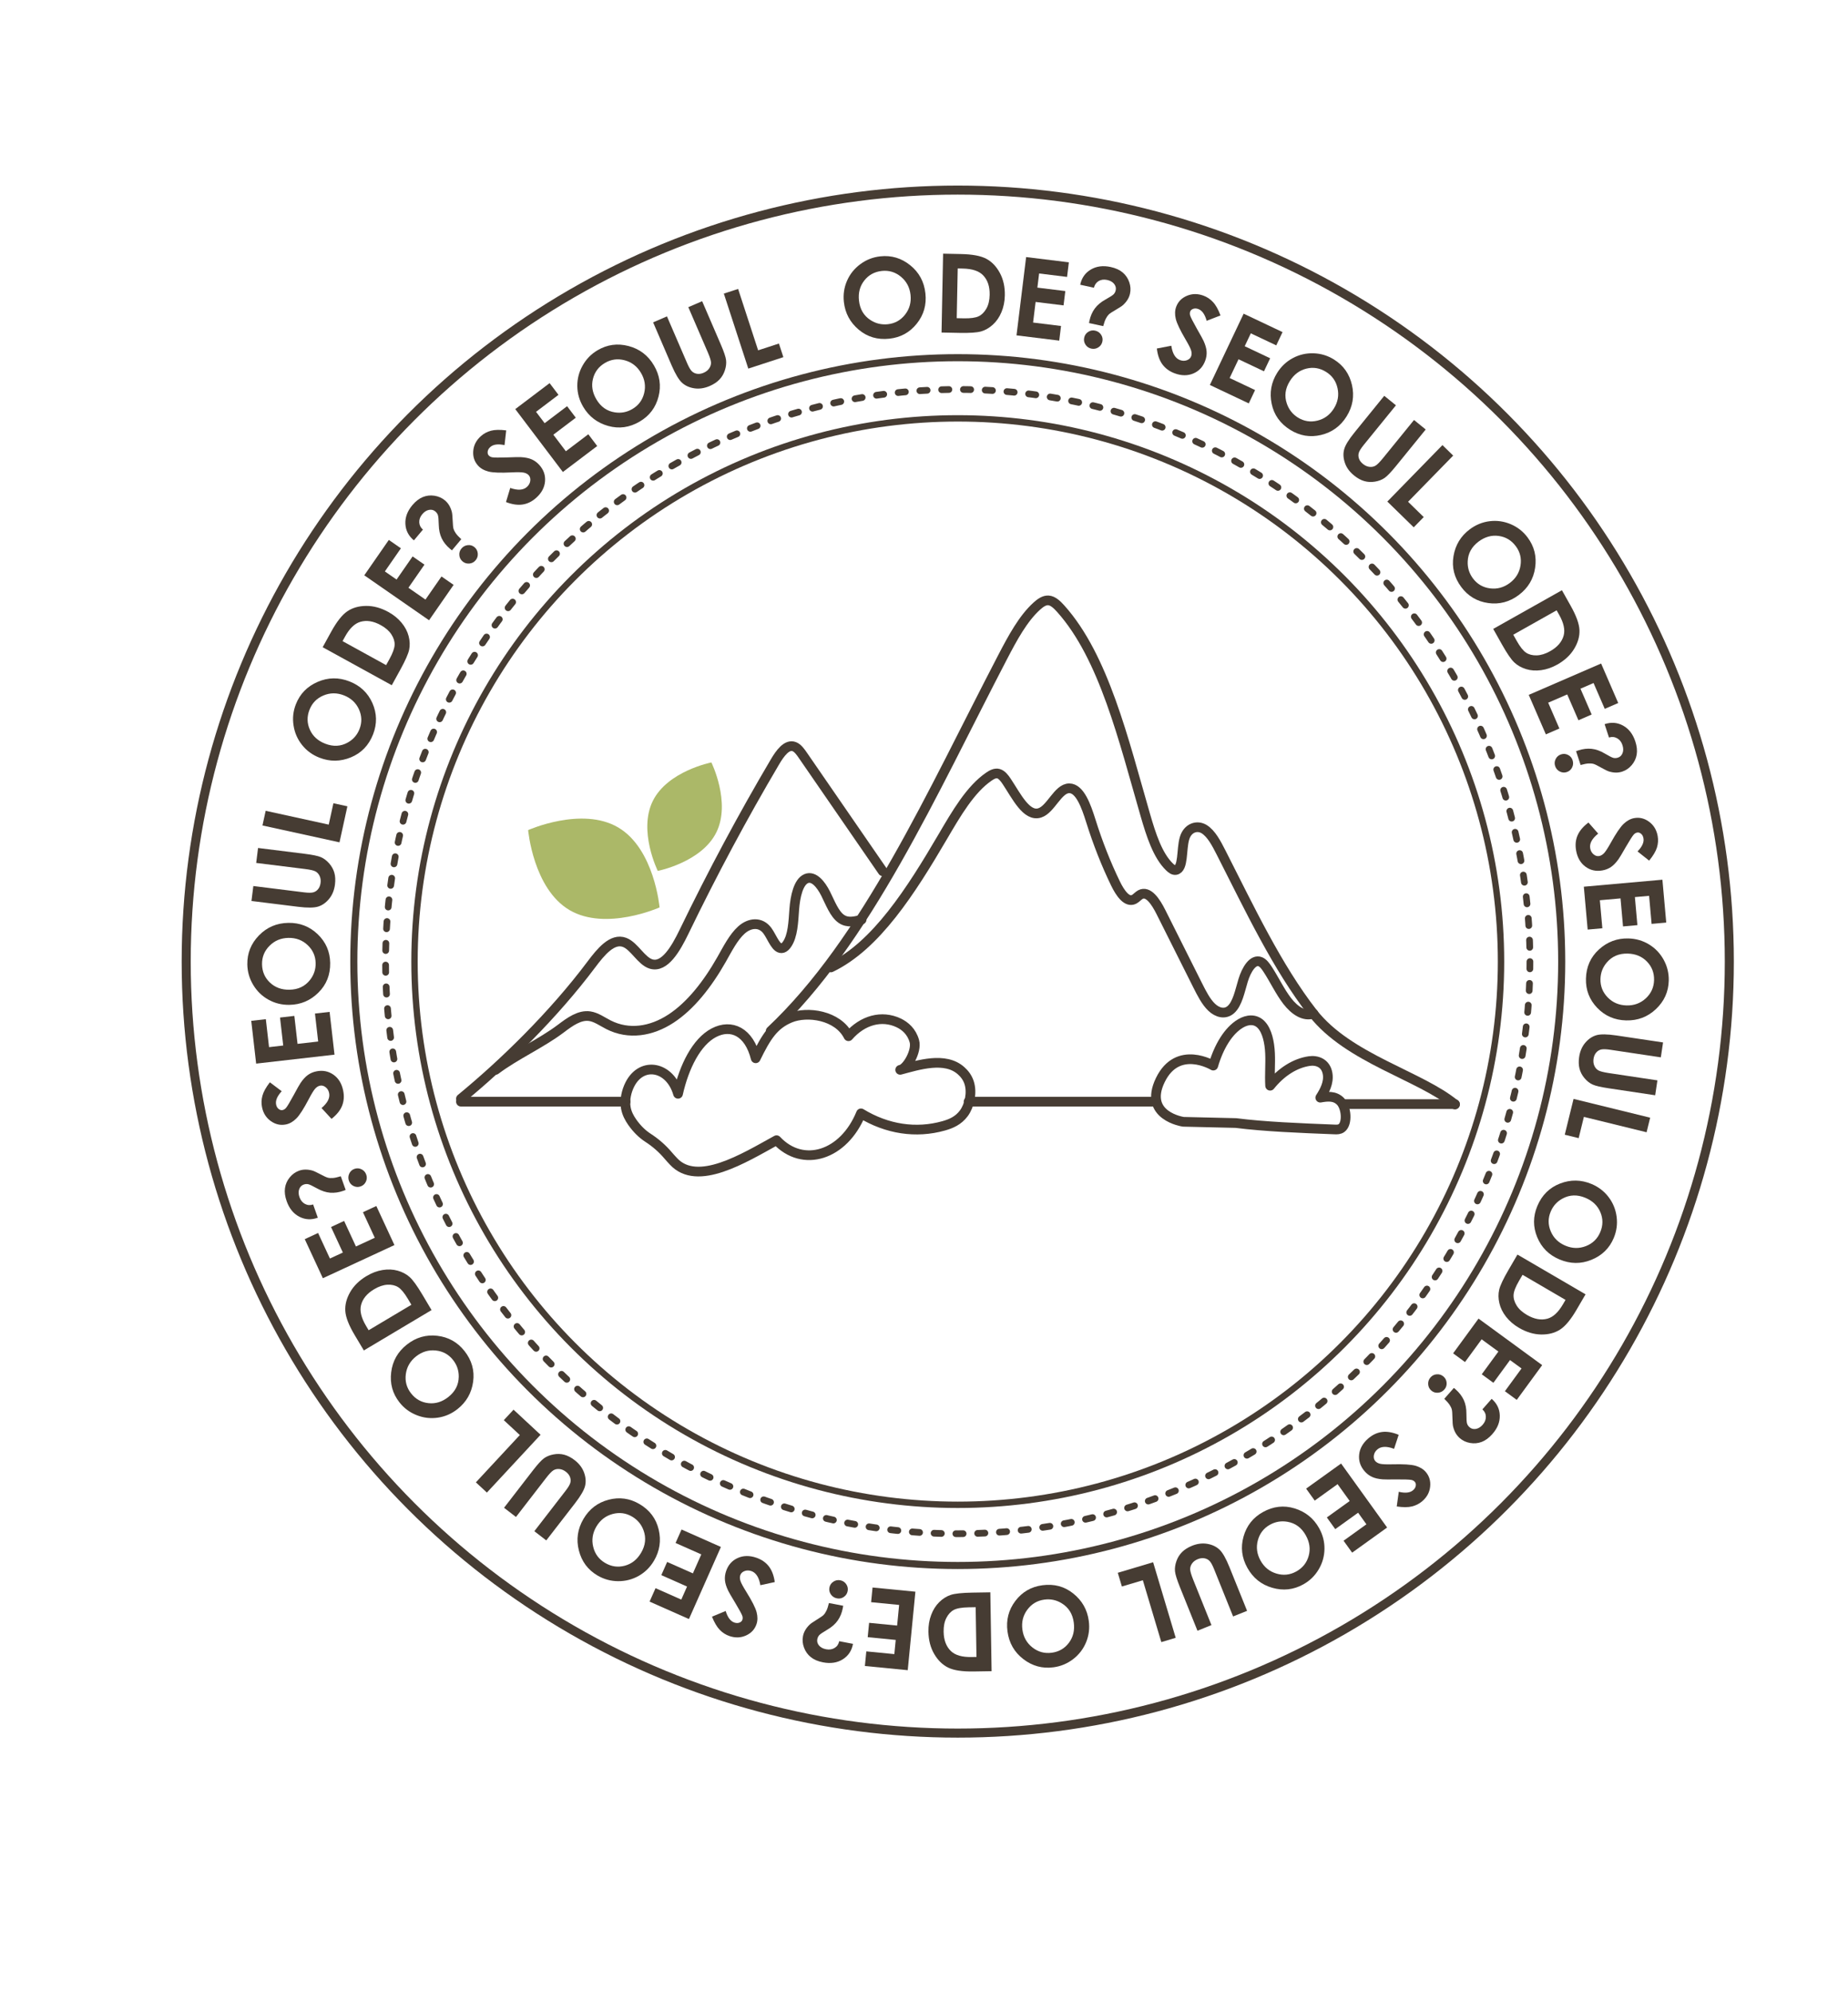 <?xml version="1.0" encoding="utf-8"?>
<!-- Generator: Adobe Illustrator 27.4.0, SVG Export Plug-In . SVG Version: 6.00 Build 0)  -->
<svg version="1.1" id="레이어_1" xmlns="http://www.w3.org/2000/svg" xmlns:xlink="http://www.w3.org/1999/xlink" x="0px"
	 y="0px" viewBox="0 0 762.52 822.05" style="enable-background:new 0 0 762.52 822.05;" xml:space="preserve">
<style type="text/css">
	.st0{fill:none;stroke:#463C33;stroke-width:3.734;stroke-miterlimit:10;}
	.st1{fill:none;stroke:#463C33;stroke-width:2.923;stroke-miterlimit:10;}
	.st2{fill:none;stroke:#463C33;stroke-width:2.629;stroke-miterlimit:10;}
	.st3{fill:none;stroke:#463C33;stroke-width:2.769;stroke-linecap:round;stroke-linejoin:round;stroke-dasharray:2.997,5.994;}
	.st4{fill:#463C33;}
	.st5{fill:none;stroke:#463C33;stroke-width:4;stroke-linecap:round;stroke-linejoin:round;stroke-miterlimit:10;}
	.st6{fill:#ABB868;}
</style>
<circle class="st0" cx="395.19" cy="396.8" r="318.36"/>
<circle class="st1" cx="395.19" cy="396.8" r="249.2"/>
<circle class="st2" cx="395.19" cy="396.8" r="224.16"/>
<g>
	<circle class="st3" cx="395.19" cy="396.8" r="236.09"/>
</g>
<g>
	<path class="st4" d="M363.23,105.78c4.58-0.5,8.69,0.73,12.35,3.68s5.74,6.81,6.26,11.58c0.52,4.72-0.67,8.89-3.57,12.52
		s-6.66,5.69-11.29,6.2c-4.86,0.53-9.07-0.71-12.65-3.71c-3.58-3.01-5.62-6.82-6.13-11.44c-0.34-3.09,0.1-6.02,1.31-8.78
		c1.21-2.76,3.05-5.04,5.5-6.84C357.47,107.18,360.21,106.11,363.23,105.78z M363.83,111.81c-2.99,0.33-5.4,1.64-7.21,3.95
		c-1.81,2.31-2.54,5.06-2.19,8.27c0.39,3.58,1.98,6.27,4.78,8.07c2.17,1.41,4.55,1.97,7.14,1.69c2.92-0.32,5.29-1.65,7.12-3.98
		c1.82-2.34,2.57-5.05,2.23-8.14c-0.34-3.08-1.66-5.57-3.96-7.48C369.43,112.28,366.79,111.49,363.83,111.81z"/>
	<path class="st4" d="M389.14,104.68l7.34,0.15c4.73,0.09,8.23,0.75,10.51,1.97c2.28,1.22,4.13,3.16,5.57,5.83
		c1.44,2.67,2.12,5.77,2.05,9.29c-0.05,2.51-0.51,4.8-1.39,6.89c-0.87,2.08-2.06,3.81-3.55,5.16c-1.49,1.36-3.1,2.28-4.82,2.78
		c-1.72,0.5-4.69,0.7-8.9,0.62l-7.45-0.15L389.14,104.68z M395.17,110.77l-0.41,20.53l2.88,0.06c2.83,0.06,4.89-0.23,6.18-0.85
		c1.29-0.62,2.35-1.7,3.2-3.21s1.29-3.4,1.33-5.64c0.07-3.45-0.84-6.15-2.74-8.1c-1.71-1.75-4.48-2.66-8.33-2.74L395.17,110.77z"/>
	<path class="st4" d="M423.4,106.08l17.63,2.17l-0.74,6.02l-11.53-1.42l-0.72,5.84l11.53,1.42l-0.73,5.91l-11.53-1.42l-1.04,8.5
		l11.53,1.42l-0.74,6.04l-17.63-2.17L423.4,106.08z"/>
	<path class="st4" d="M451.38,118.73l-5.66-1.23c0.57-2.78,2.02-4.87,4.35-6.26s5.07-1.74,8.22-1.06c2.03,0.44,3.68,1.19,4.94,2.25
		c1.26,1.06,2.17,2.39,2.72,3.99c0.55,1.6,0.66,3.18,0.32,4.73c-0.18,0.85-0.5,1.66-0.96,2.42c-0.45,0.76-1.07,1.51-1.85,2.25
		c-0.46,0.43-1.47,1.1-3.04,2.01c-1.5,0.87-2.46,1.5-2.88,1.9s-0.82,0.96-1.21,1.7c-0.38,0.73-0.76,1.78-1.12,3.15l-5.86-1.27
		l0.19-0.98c0.42-1.93,1.15-3.61,2.2-5.03c1.05-1.42,2.52-2.66,4.4-3.7c1.82-1.01,2.94-1.73,3.37-2.17
		c0.43-0.44,0.71-0.99,0.86-1.67c0.2-0.92-0.02-1.79-0.65-2.6c-0.63-0.81-1.6-1.35-2.89-1.64c-1.33-0.29-2.5-0.13-3.52,0.46
		C452.32,116.59,451.67,117.5,451.38,118.73z M451.86,136.43c1.05,0.23,1.87,0.78,2.46,1.67c0.58,0.88,0.77,1.83,0.54,2.86
		c-0.22,1.02-0.78,1.82-1.67,2.39c-0.89,0.57-1.86,0.74-2.9,0.51c-1.04-0.23-1.84-0.78-2.41-1.67c-0.57-0.89-0.74-1.84-0.52-2.86
		c0.22-1.02,0.77-1.82,1.65-2.38C449.89,136.38,450.84,136.21,451.86,136.43z"/>
	<path class="st4" d="M503.6,130.17l-5.71,2.21c-0.73-2.66-1.88-4.28-3.45-4.86c-0.76-0.28-1.46-0.31-2.1-0.08
		c-0.64,0.23-1.05,0.6-1.24,1.11c-0.19,0.51-0.19,1.06-0.02,1.64c0.25,0.78,1.18,2.62,2.81,5.5c1.53,2.67,2.45,4.34,2.74,5
		c0.74,1.63,1.15,3.07,1.24,4.34s-0.1,2.54-0.58,3.83c-0.92,2.5-2.55,4.25-4.89,5.25c-2.33,0.99-4.89,0.98-7.68-0.05
		c-2.17-0.8-3.87-2.04-5.09-3.7c-1.22-1.66-1.98-3.85-2.29-6.55l5.97-1.14c0.47,3.24,1.67,5.21,3.58,5.92
		c1,0.37,1.94,0.39,2.84,0.06c0.89-0.33,1.48-0.88,1.76-1.64c0.26-0.69,0.25-1.48,0-2.36c-0.26-0.88-1-2.36-2.22-4.43
		c-2.32-3.94-3.7-6.83-4.13-8.66c-0.43-1.83-0.37-3.48,0.17-4.95c0.78-2.12,2.26-3.63,4.43-4.55c2.17-0.92,4.44-0.94,6.81-0.07
		c1.52,0.56,2.84,1.45,3.96,2.67C501.66,125.87,502.68,127.71,503.6,130.17z"/>
	<path class="st4" d="M513.15,129.44l16.05,7.6l-2.59,5.48l-10.5-4.97l-2.52,5.32l10.5,4.97l-2.55,5.38l-10.5-4.97l-3.67,7.74
		l10.5,4.97l-2.6,5.5l-16.06-7.6L513.15,129.44z"/>
	<path class="st4" d="M550.42,148.35c3.91,2.44,6.38,5.95,7.43,10.53c1.05,4.58,0.3,8.91-2.23,12.97
		c-2.51,4.03-6.03,6.57-10.54,7.64s-8.75,0.36-12.71-2.11c-4.14-2.59-6.7-6.17-7.65-10.74c-0.96-4.58-0.2-8.84,2.26-12.78
		c1.65-2.64,3.8-4.67,6.46-6.09c2.66-1.42,5.51-2.08,8.55-1.98C545.03,145.88,547.84,146.74,550.42,148.35z M547.16,153.46
		c-2.56-1.59-5.26-2.05-8.11-1.35s-5.13,2.41-6.84,5.15c-1.9,3.05-2.32,6.15-1.23,9.3c0.84,2.45,2.36,4.37,4.56,5.74
		c2.49,1.55,5.18,1.98,8.06,1.27s5.14-2.38,6.79-5.02c1.64-2.63,2.14-5.4,1.51-8.33S549.69,155.03,547.16,153.46z"/>
	<path class="st4" d="M571.17,163.33l4.82,3.92l-13.27,16.33c-1.14,1.41-1.83,2.5-2.06,3.28c-0.23,0.78-0.2,1.58,0.08,2.39
		c0.28,0.81,0.83,1.54,1.63,2.19c0.85,0.69,1.73,1.09,2.66,1.2c0.93,0.11,1.75-0.04,2.48-0.45c0.72-0.41,1.77-1.46,3.15-3.15
		l12.79-15.73l4.82,3.92l-12.24,15.06c-2.07,2.54-3.64,4.19-4.73,4.94c-1.09,0.75-2.41,1.26-3.96,1.52
		c-1.55,0.26-3.03,0.18-4.44-0.23s-2.82-1.19-4.21-2.33c-1.83-1.49-3.08-3.2-3.75-5.15c-0.67-1.94-0.79-3.79-0.34-5.52
		c0.44-1.74,1.89-4.11,4.34-7.12L571.17,163.33z"/>
	<path class="st4" d="M595.18,183.67l4.43,4.33L581,207.06l6.46,6.31l-4.13,4.23l-10.89-10.63L595.18,183.67z"/>
	<path class="st4" d="M630.31,221.77c2.76,3.69,3.8,7.85,3.12,12.5c-0.68,4.65-2.94,8.41-6.78,11.28c-3.8,2.85-8,3.95-12.59,3.3
		s-8.29-2.84-11.08-6.57c-2.93-3.91-4.01-8.17-3.24-12.78c0.77-4.61,3.01-8.31,6.73-11.09c2.49-1.86,5.23-2.98,8.23-3.34
		c2.99-0.36,5.89,0.06,8.69,1.25C626.18,217.52,628.49,219.33,630.31,221.77z M625.42,225.35c-1.8-2.41-4.16-3.81-7.07-4.2
		c-2.91-0.39-5.65,0.39-8.24,2.32c-2.88,2.16-4.39,4.9-4.51,8.22c-0.11,2.59,0.62,4.92,2.17,7c1.76,2.35,4.11,3.72,7.05,4.1
		c2.94,0.38,5.65-0.36,8.15-2.22c2.48-1.86,3.95-4.26,4.42-7.21C627.86,230.4,627.21,227.73,625.42,225.35z"/>
	<path class="st4" d="M644.48,243.56l3.6,6.4c2.32,4.12,3.53,7.47,3.64,10.05c0.11,2.58-0.63,5.16-2.2,7.75
		c-1.57,2.59-3.89,4.75-6.96,6.48c-2.19,1.23-4.4,2-6.64,2.3c-2.24,0.3-4.32,0.16-6.25-0.44c-1.93-0.6-3.54-1.51-4.84-2.74
		c-1.3-1.23-2.98-3.68-5.05-7.35l-3.65-6.49L644.48,243.56z M642.29,251.85l-17.89,10.07l1.41,2.51c1.39,2.47,2.68,4.1,3.87,4.89
		s2.66,1.17,4.39,1.12s3.58-0.62,5.54-1.72c3.01-1.69,4.87-3.85,5.59-6.47c0.64-2.36,0.02-5.21-1.87-8.57L642.29,251.85z"/>
	<path class="st4" d="M660.65,273.8l7.06,16.3l-5.56,2.41l-4.62-10.66l-5.4,2.34l4.62,10.66l-5.46,2.37l-4.62-10.66l-7.86,3.4
		l4.62,10.66l-5.58,2.42l-7.06-16.3L660.65,273.8z"/>
	<path class="st4" d="M648.88,313.71c0.34,1.02,0.27,2.01-0.19,2.96c-0.46,0.95-1.19,1.59-2.19,1.92c-1,0.33-1.96,0.25-2.91-0.23
		c-0.94-0.48-1.58-1.23-1.91-2.24c-0.33-1.01-0.26-1.98,0.22-2.92c0.48-0.94,1.21-1.57,2.21-1.9c0.99-0.33,1.96-0.25,2.89,0.22
		S648.56,312.71,648.88,313.71z M663.9,304.34l-1.81-5.51c2.69-0.91,5.22-0.72,7.6,0.58c2.38,1.3,4.07,3.49,5.08,6.56
		c0.65,1.98,0.83,3.78,0.56,5.4c-0.27,1.63-0.96,3.08-2.06,4.37s-2.41,2.17-3.92,2.67c-0.83,0.27-1.68,0.4-2.57,0.4
		c-0.89,0-1.84-0.16-2.87-0.46c-0.6-0.18-1.69-0.71-3.27-1.6c-1.51-0.86-2.54-1.36-3.1-1.52s-1.25-0.22-2.07-0.18
		c-0.83,0.04-1.92,0.25-3.28,0.63l-1.87-5.7l0.94-0.33c1.88-0.62,3.7-0.83,5.46-0.65c1.76,0.18,3.57,0.83,5.42,1.93
		c1.79,1.06,2.98,1.66,3.57,1.81s1.22,0.11,1.88-0.1c0.9-0.29,1.54-0.92,1.91-1.87c0.38-0.95,0.36-2.06-0.05-3.32
		c-0.42-1.29-1.15-2.22-2.18-2.8C666.22,304.06,665.11,303.96,663.9,304.34z"/>
	<path class="st4" d="M680.47,355.14l-4.79-3.8c1.92-1.98,2.74-3.79,2.44-5.44c-0.14-0.8-0.47-1.42-0.99-1.85
		c-0.52-0.43-1.05-0.6-1.58-0.5c-0.54,0.1-1.01,0.37-1.43,0.82c-0.55,0.61-1.66,2.35-3.32,5.21c-1.53,2.68-2.5,4.31-2.92,4.89
		c-1.03,1.46-2.06,2.55-3.11,3.27c-1.05,0.72-2.25,1.2-3.6,1.44c-2.63,0.47-4.96-0.05-7-1.56c-2.04-1.51-3.32-3.73-3.84-6.65
		c-0.41-2.28-0.21-4.37,0.61-6.26c0.81-1.89,2.31-3.66,4.49-5.29l4.01,4.57c-2.56,2.05-3.65,4.08-3.29,6.08
		c0.19,1.05,0.65,1.87,1.39,2.48s1.5,0.83,2.3,0.69c0.73-0.13,1.4-0.53,2.03-1.2c0.63-0.67,1.53-2.05,2.7-4.15
		c2.22-4,4.01-6.65,5.38-7.94c1.36-1.29,2.82-2.08,4.35-2.36c2.22-0.4,4.28,0.11,6.17,1.52c1.89,1.41,3.06,3.36,3.51,5.84
		c0.29,1.6,0.19,3.19-0.29,4.77C683.2,351.3,682.13,353.1,680.47,355.14z"/>
	<path class="st4" d="M685.94,363.01l1.58,17.69l-6.04,0.54l-1.03-11.57l-5.86,0.52l1.03,11.57l-5.93,0.53l-1.03-11.57l-8.53,0.76
		l1.03,11.57l-6.06,0.54l-1.58-17.69L685.94,363.01z"/>
	<path class="st4" d="M688.56,404.65c-0.11,4.6-1.88,8.52-5.29,11.75c-3.41,3.23-7.52,4.79-12.31,4.67
		c-4.75-0.12-8.73-1.85-11.93-5.2c-3.21-3.35-4.76-7.35-4.64-12.02c0.12-4.88,1.91-8.9,5.36-12.05s7.51-4.67,12.15-4.55
		c3.11,0.08,5.95,0.9,8.53,2.47c2.57,1.57,4.59,3.69,6.05,6.36C687.94,398.76,688.63,401.61,688.56,404.65z M682.5,404.44
		c0.07-3.01-0.91-5.57-2.96-7.67s-4.68-3.19-7.91-3.27c-3.6-0.09-6.48,1.13-8.63,3.67c-1.69,1.97-2.56,4.25-2.62,6.85
		c-0.07,2.94,0.93,5.46,3,7.58c2.07,2.12,4.67,3.22,7.78,3.29c3.1,0.08,5.74-0.9,7.94-2.93
		C681.29,409.92,682.42,407.42,682.5,404.44z"/>
	<path class="st4" d="M686.21,430.16l-0.92,6.15l-20.81-3.12c-1.79-0.27-3.08-0.3-3.88-0.1c-0.79,0.2-1.46,0.63-2.01,1.29
		c-0.55,0.66-0.91,1.49-1.06,2.51c-0.16,1.08-0.05,2.05,0.33,2.9c0.38,0.85,0.93,1.49,1.65,1.9c0.72,0.41,2.16,0.78,4.32,1.11
		l20.05,3.01l-0.92,6.15l-19.19-2.88c-3.24-0.49-5.46-1-6.66-1.56c-1.2-0.55-2.31-1.43-3.32-2.63s-1.7-2.52-2.06-3.94
		s-0.41-3.03-0.14-4.81c0.35-2.33,1.19-4.28,2.52-5.85c1.33-1.57,2.86-2.6,4.58-3.11c1.72-0.5,4.5-0.46,8.34,0.11L686.21,430.16z"/>
	<path class="st4" d="M680.89,461.21l-1.48,6.02l-25.87-6.35l-2.15,8.77l-5.74-1.41l3.63-14.78L680.89,461.21z"/>
	<path class="st4" d="M665.87,510.84c-1.78,4.25-4.85,7.25-9.21,9.02s-8.74,1.72-13.16-0.14c-4.38-1.84-7.45-4.9-9.22-9.19
		c-1.77-4.29-1.75-8.58,0.06-12.88c1.89-4.5,5.02-7.59,9.38-9.27s8.69-1.61,12.97,0.19c2.87,1.2,5.22,3.01,7.04,5.4
		s2.93,5.11,3.32,8.13S667.04,508.04,665.87,510.84z M660.3,508.43c1.17-2.78,1.18-5.52,0.04-8.22c-1.14-2.7-3.19-4.68-6.17-5.93
		c-3.32-1.39-6.44-1.3-9.38,0.27c-2.29,1.22-3.93,3.02-4.94,5.42c-1.14,2.71-1.13,5.43,0.03,8.16c1.16,2.73,3.17,4.69,6.04,5.9
		c2.86,1.2,5.68,1.25,8.46,0.17C657.18,513.1,659.15,511.18,660.3,508.43z"/>
	<path class="st4" d="M654.23,534.1l-3.7,6.34c-2.38,4.08-4.66,6.83-6.83,8.22c-2.17,1.39-4.77,2.07-7.8,2.02s-6.07-0.96-9.11-2.73
		c-2.17-1.26-3.95-2.79-5.34-4.56s-2.32-3.65-2.78-5.62c-0.46-1.96-0.49-3.82-0.08-5.56c0.4-1.74,1.67-4.44,3.79-8.08l3.75-6.43
		L654.23,534.1z M645.97,536.4l-17.73-10.35l-1.45,2.48c-1.43,2.45-2.18,4.38-2.26,5.81c-0.08,1.43,0.34,2.88,1.25,4.36
		s2.34,2.78,4.28,3.91c2.98,1.74,5.79,2.26,8.41,1.55c2.36-0.64,4.5-2.62,6.44-5.95L645.97,536.4z"/>
	<path class="st4" d="M636.33,563.32l-10.49,14.34l-4.89-3.58l6.86-9.38l-4.75-3.47l-6.86,9.38l-4.8-3.51l6.86-9.38l-6.91-5.05
		l-6.86,9.38l-4.91-3.59l10.49-14.34L636.33,563.32z"/>
	<path class="st4" d="M595.97,573.38c-0.71,0.81-1.59,1.25-2.65,1.33c-1.06,0.08-1.98-0.22-2.76-0.92
		c-0.79-0.69-1.21-1.57-1.27-2.62c-0.06-1.06,0.26-1.98,0.96-2.78s1.58-1.23,2.63-1.29c1.05-0.07,1.97,0.25,2.75,0.94
		s1.21,1.56,1.28,2.6S596.66,572.6,595.97,573.38z M611.66,581.58l3.83-4.35c2.15,1.86,3.27,4.14,3.35,6.85
		c0.08,2.71-0.94,5.28-3.08,7.7c-1.38,1.56-2.83,2.63-4.37,3.22c-1.54,0.59-3.14,0.73-4.81,0.44c-1.67-0.3-3.09-0.97-4.29-2.03
		c-0.65-0.58-1.2-1.25-1.65-2.01c-0.45-0.77-0.8-1.67-1.06-2.71c-0.15-0.61-0.25-1.82-0.28-3.64c-0.03-1.73-0.11-2.88-0.26-3.44
		c-0.14-0.56-0.44-1.19-0.89-1.88s-1.19-1.53-2.21-2.51l3.96-4.5l0.76,0.64c1.48,1.31,2.59,2.77,3.33,4.38
		c0.73,1.61,1.1,3.49,1.08,5.65c0,2.08,0.08,3.41,0.25,4c0.17,0.58,0.52,1.11,1.04,1.56c0.71,0.62,1.57,0.86,2.58,0.7
		c1.01-0.16,1.96-0.73,2.84-1.73c0.9-1.02,1.33-2.12,1.31-3.3C613.08,583.44,612.59,582.42,611.66,581.58z"/>
	<path class="st4" d="M576.32,621.64l0.84-6.06c2.68,0.65,4.66,0.43,5.92-0.66c0.62-0.53,0.98-1.13,1.09-1.8
		c0.11-0.67-0.02-1.21-0.37-1.62c-0.36-0.41-0.83-0.68-1.43-0.81c-0.8-0.16-2.86-0.23-6.17-0.21c-3.08,0.04-4.98,0.03-5.7-0.03
		c-1.78-0.14-3.25-0.48-4.4-1.02c-1.15-0.54-2.18-1.32-3.07-2.36c-1.74-2.02-2.48-4.3-2.22-6.82c0.26-2.52,1.52-4.75,3.77-6.69
		c1.76-1.51,3.66-2.4,5.7-2.66c2.04-0.26,4.33,0.13,6.84,1.18l-1.9,5.78c-3.06-1.16-5.37-1.07-6.91,0.26
		c-0.81,0.69-1.28,1.51-1.43,2.45c-0.15,0.94,0.05,1.72,0.58,2.33c0.48,0.56,1.17,0.94,2.06,1.14c0.9,0.2,2.54,0.27,4.95,0.21
		c4.57-0.12,7.76,0.08,9.57,0.59c1.81,0.52,3.22,1.37,4.24,2.55c1.47,1.71,2.08,3.74,1.83,6.08c-0.25,2.35-1.33,4.34-3.25,5.99
		c-1.23,1.06-2.65,1.78-4.25,2.17C581.02,622.03,578.92,622.03,576.32,621.64z"/>
	<path class="st4" d="M572.35,630.33l-14.43,10.37l-3.54-4.92l9.43-6.78l-3.43-4.78l-9.43,6.78l-3.47-4.83l9.43-6.78l-5-6.95
		l-9.43,6.78l-3.55-4.94l14.43-10.36L572.35,630.33z"/>
	<path class="st4" d="M537.77,653.79c-4.02,2.24-8.29,2.71-12.81,1.41s-7.94-4.05-10.27-8.23c-2.31-4.15-2.84-8.46-1.58-12.92
		s3.92-7.83,8-10.1c4.27-2.38,8.64-2.88,13.1-1.5s7.83,4.1,10.09,8.16c1.51,2.72,2.25,5.58,2.2,8.6c-0.05,3.01-0.85,5.83-2.41,8.44
		C542.54,650.26,540.43,652.31,537.77,653.79z M534.88,648.46c2.63-1.46,4.33-3.61,5.11-6.44s0.38-5.65-1.2-8.48
		c-1.75-3.14-4.26-5-7.54-5.58c-2.55-0.45-4.96-0.05-7.23,1.21c-2.57,1.43-4.24,3.57-5.01,6.44c-0.77,2.86-0.4,5.65,1.11,8.37
		c1.51,2.71,3.69,4.49,6.55,5.35C529.54,650.2,532.28,649.91,534.88,648.46z"/>
	<path class="st4" d="M514.57,664.71l-5.77,2.32l-7.85-19.53c-0.68-1.68-1.3-2.81-1.88-3.39c-0.57-0.58-1.28-0.94-2.13-1.09
		c-0.85-0.14-1.75-0.02-2.71,0.36c-1.01,0.41-1.79,0.99-2.34,1.75c-0.54,0.76-0.81,1.55-0.81,2.38c0.01,0.83,0.42,2.26,1.23,4.28
		l7.56,18.81l-5.77,2.32l-7.24-18c-1.22-3.04-1.9-5.21-2.03-6.53s0.07-2.71,0.59-4.2c0.52-1.48,1.31-2.74,2.36-3.77
		c1.05-1.03,2.41-1.88,4.08-2.56c2.19-0.88,4.3-1.14,6.32-0.79c2.03,0.35,3.69,1.15,5,2.38c1.31,1.23,2.68,3.65,4.13,7.25
		L514.57,664.71z"/>
	<path class="st4" d="M485.12,675.84l-5.94,1.77l-7.62-25.52l-8.65,2.58l-1.69-5.66l14.58-4.35L485.12,675.84z"/>
	<path class="st4" d="M434.7,688.01c-4.56,0.61-8.71-0.51-12.44-3.37s-5.91-6.67-6.55-11.42c-0.63-4.71,0.45-8.91,3.25-12.6
		s6.51-5.85,11.14-6.47c4.84-0.65,9.09,0.48,12.74,3.4s5.79,6.68,6.41,11.28c0.42,3.08,0.05,6.02-1.09,8.81s-2.92,5.11-5.33,6.98
		C440.42,686.47,437.71,687.61,434.7,688.01z M433.96,682c2.99-0.4,5.36-1.78,7.11-4.13c1.75-2.35,2.42-5.12,1.99-8.33
		c-0.48-3.57-2.14-6.22-4.98-7.95c-2.21-1.36-4.6-1.86-7.17-1.51c-2.91,0.39-5.25,1.78-7.02,4.16c-1.77,2.38-2.44,5.11-2.03,8.2
		c0.41,3.07,1.79,5.53,4.14,7.38C428.35,681.67,431,682.39,433.96,682z"/>
	<path class="st4" d="M409.15,689.61l-7.34,0.12c-4.73,0.08-8.25-0.45-10.57-1.59c-2.32-1.13-4.24-3.01-5.77-5.63
		c-1.53-2.62-2.33-5.69-2.38-9.21c-0.04-2.51,0.34-4.82,1.14-6.93c0.8-2.12,1.92-3.88,3.36-5.29c1.44-1.41,3.02-2.39,4.72-2.95
		c1.7-0.56,4.66-0.87,8.87-0.94l7.45-0.12L409.15,689.61z M402.91,683.74l-0.33-20.53l-2.88,0.05c-2.83,0.05-4.88,0.4-6.14,1.07
		c-1.26,0.67-2.29,1.78-3.08,3.33c-0.79,1.55-1.16,3.44-1.12,5.69c0.06,3.46,1.07,6.12,3.03,7.99c1.77,1.68,4.58,2.5,8.43,2.43
		L402.91,683.74z"/>
	<path class="st4" d="M374.55,689.2l-17.68-1.73l0.59-6.03l11.56,1.13l0.57-5.86l-11.56-1.13l0.58-5.92l11.56,1.13l0.83-8.52
		l-11.56-1.13l0.59-6.06l17.68,1.73L374.55,689.2z"/>
	<path class="st4" d="M346.27,677.24l5.69,1.09c-0.5,2.79-1.9,4.92-4.19,6.37c-2.29,1.45-5.02,1.87-8.19,1.26
		c-2.04-0.39-3.71-1.1-5-2.13s-2.23-2.33-2.82-3.92c-0.59-1.58-0.74-3.16-0.44-4.72c0.16-0.86,0.46-1.67,0.9-2.44
		c0.43-0.77,1.03-1.54,1.79-2.29c0.44-0.44,1.44-1.14,2.99-2.09c1.48-0.9,2.42-1.56,2.83-1.97c0.41-0.41,0.8-0.98,1.16-1.73
		c0.37-0.74,0.71-1.8,1.04-3.18l5.89,1.13l-0.17,0.98c-0.37,1.94-1.06,3.64-2.08,5.09s-2.45,2.72-4.31,3.8
		c-1.79,1.05-2.9,1.8-3.31,2.25s-0.69,1.01-0.82,1.69c-0.18,0.93,0.06,1.79,0.71,2.58c0.65,0.79,1.63,1.31,2.93,1.56
		c1.33,0.25,2.5,0.07,3.51-0.55C345.39,679.41,346.02,678.48,346.27,677.24z M345.35,659.56c-1.06-0.2-1.89-0.74-2.5-1.6
		c-0.61-0.87-0.81-1.82-0.62-2.84s0.73-1.84,1.61-2.43c0.88-0.59,1.84-0.79,2.88-0.59c1.04,0.2,1.86,0.74,2.45,1.61
		c0.59,0.87,0.79,1.82,0.59,2.85s-0.73,1.84-1.59,2.42C347.33,659.57,346.38,659.76,345.35,659.56z"/>
	<path class="st4" d="M293.78,667.12l5.65-2.35c0.8,2.64,1.99,4.23,3.57,4.77c0.77,0.26,1.47,0.27,2.1,0.03s1.03-0.63,1.21-1.14
		c0.18-0.52,0.17-1.07-0.02-1.64c-0.27-0.78-1.25-2.58-2.95-5.42c-1.6-2.63-2.55-4.28-2.86-4.93c-0.78-1.61-1.23-3.04-1.35-4.31
		c-0.12-1.26,0.04-2.55,0.48-3.84c0.86-2.53,2.45-4.32,4.76-5.37c2.31-1.05,4.87-1.1,7.68-0.14c2.19,0.75,3.92,1.94,5.18,3.57
		s2.08,3.79,2.45,6.49l-5.94,1.29c-0.55-3.23-1.79-5.17-3.72-5.83c-1.01-0.34-1.95-0.34-2.84,0.01s-1.46,0.91-1.72,1.68
		c-0.24,0.7-0.22,1.48,0.06,2.36c0.28,0.88,1.06,2.33,2.33,4.37c2.42,3.88,3.87,6.73,4.34,8.55c0.47,1.82,0.46,3.47-0.05,4.95
		c-0.73,2.14-2.17,3.69-4.32,4.66c-2.15,0.97-4.42,1.05-6.81,0.24c-1.54-0.52-2.88-1.38-4.03-2.57
		C295.82,671.37,294.76,669.56,293.78,667.12z"/>
	<path class="st4" d="M284.27,668.1l-16.24-7.2l2.46-5.54l10.62,4.71l2.38-5.38l-10.62-4.71l2.41-5.44l10.62,4.71l3.47-7.83
		l-10.62-4.71l2.47-5.56l16.24,7.2L284.27,668.1z"/>
	<path class="st4" d="M246.54,650.13c-3.97-2.34-6.53-5.79-7.69-10.34c-1.16-4.55-0.52-8.9,1.91-13.03
		c2.41-4.09,5.86-6.72,10.35-7.9c4.49-1.17,8.74-0.58,12.76,1.79c4.21,2.48,6.85,6,7.92,10.55c1.07,4.55,0.42,8.83-1.94,12.83
		c-1.58,2.68-3.68,4.76-6.3,6.25c-2.62,1.48-5.46,2.21-8.5,2.19C251.99,652.45,249.16,651.67,246.54,650.13z M249.67,644.94
		c2.59,1.53,5.31,1.91,8.14,1.15c2.83-0.76,5.07-2.53,6.71-5.32c1.83-3.1,2.16-6.21,1-9.32c-0.9-2.43-2.47-4.31-4.7-5.62
		c-2.53-1.49-5.23-1.85-8.09-1.07s-5.08,2.51-6.66,5.19c-1.57,2.67-2.01,5.46-1.3,8.36C245.47,641.21,247.1,643.42,249.67,644.94z"
		/>
	<path class="st4" d="M225.4,635.65l-4.92-3.8l12.87-16.65c1.11-1.43,1.77-2.55,1.98-3.33c0.21-0.79,0.16-1.58-0.14-2.39
		c-0.3-0.8-0.86-1.52-1.68-2.15c-0.86-0.67-1.76-1.04-2.69-1.13s-1.75,0.08-2.46,0.51c-0.71,0.43-1.74,1.5-3.07,3.23l-12.39,16.04
		l-4.92-3.8l11.86-15.35c2-2.59,3.54-4.28,4.6-5.05s2.37-1.32,3.92-1.61c1.54-0.3,3.03-0.26,4.45,0.12
		c1.42,0.38,2.84,1.12,4.27,2.22c1.87,1.44,3.16,3.13,3.88,5.05c0.72,1.93,0.88,3.76,0.48,5.51c-0.4,1.75-1.79,4.16-4.16,7.23
		L225.4,635.65z"/>
	<path class="st4" d="M200.9,615.91l-4.54-4.22l18.13-19.52l-6.61-6.14l4.02-4.33l11.15,10.36L200.9,615.91z"/>
	<path class="st4" d="M164.83,578.69c-2.85-3.62-3.99-7.76-3.42-12.42c0.57-4.67,2.73-8.48,6.5-11.45c3.73-2.94,7.9-4.14,12.51-3.61
		c4.61,0.53,8.35,2.63,11.24,6.29c3.02,3.84,4.21,8.07,3.56,12.7s-2.8,8.38-6.45,11.26c-2.44,1.93-5.16,3.11-8.14,3.54
		c-2.98,0.43-5.89,0.09-8.72-1.04C169.06,582.83,166.71,581.08,164.83,578.69z M169.63,574.99c1.86,2.37,4.25,3.71,7.17,4.02
		c2.92,0.32,5.64-0.53,8.18-2.53c2.83-2.23,4.26-5,4.31-8.33c0.04-2.59-0.74-4.91-2.35-6.95c-1.82-2.31-4.2-3.62-7.15-3.92
		c-2.95-0.31-5.64,0.5-8.09,2.42c-2.43,1.92-3.85,4.36-4.25,7.32C167.06,570,167.78,572.65,169.63,574.99z"/>
	<path class="st4" d="M150.13,557.26l-3.76-6.3c-2.42-4.06-3.72-7.38-3.89-9.96c-0.17-2.58,0.5-5.18,2-7.81
		c1.51-2.63,3.77-4.85,6.8-6.65c2.15-1.28,4.35-2.11,6.58-2.47c2.23-0.36,4.32-0.27,6.26,0.28c1.94,0.55,3.58,1.42,4.91,2.62
		c1.33,1.2,3.08,3.61,5.23,7.23l3.81,6.4L150.13,557.26z M152.11,548.92l17.64-10.51l-1.47-2.47c-1.45-2.43-2.78-4.03-3.99-4.79
		c-1.21-0.76-2.68-1.1-4.42-1.01c-1.73,0.09-3.57,0.71-5.49,1.86c-2.97,1.77-4.78,3.97-5.42,6.6c-0.58,2.37,0.11,5.21,2.08,8.52
		L152.11,548.92z"/>
	<path class="st4" d="M133.22,527.46l-7.47-16.12l5.5-2.55l4.88,10.54l5.34-2.47l-4.88-10.54l5.4-2.5l4.88,10.54l7.77-3.6
		l-4.88-10.54l5.52-2.56l7.47,16.12L133.22,527.46z"/>
	<path class="st4" d="M129.2,497.02l1.94,5.46c-2.67,0.98-5.2,0.85-7.61-0.39c-2.41-1.24-4.16-3.38-5.24-6.42
		c-0.7-1.96-0.93-3.75-0.7-5.39s0.88-3.11,1.95-4.42c1.07-1.31,2.35-2.23,3.85-2.77c0.82-0.29,1.67-0.45,2.56-0.46
		c0.89-0.02,1.85,0.11,2.88,0.38c0.6,0.16,1.71,0.67,3.31,1.52c1.53,0.82,2.57,1.3,3.13,1.44c0.56,0.15,1.25,0.19,2.08,0.13
		s1.91-0.3,3.27-0.72l2.01,5.65l-0.93,0.35c-1.86,0.66-3.67,0.92-5.44,0.79c-1.76-0.14-3.58-0.74-5.46-1.79
		c-1.82-1.01-3.02-1.59-3.62-1.72c-0.59-0.13-1.22-0.08-1.87,0.15c-0.89,0.32-1.51,0.96-1.86,1.92c-0.35,0.96-0.31,2.07,0.14,3.32
		c0.46,1.28,1.21,2.19,2.25,2.75C126.89,497.36,128.01,497.43,129.2,497.02z M143.98,487.28c-0.36-1.01-0.32-2,0.12-2.97
		c0.44-0.96,1.15-1.62,2.14-1.97c0.99-0.35,1.96-0.3,2.91,0.16s1.61,1.19,1.96,2.19c0.36,1,0.31,1.98-0.14,2.93s-1.17,1.6-2.16,1.95
		c-0.99,0.35-1.95,0.3-2.89-0.14C144.98,488.98,144.33,488.26,143.98,487.28z"/>
	<path class="st4" d="M111.35,446.61l4.89,3.68c-1.87,2.03-2.64,3.86-2.31,5.5c0.16,0.8,0.51,1.4,1.04,1.82
		c0.53,0.42,1.06,0.57,1.6,0.46c0.53-0.11,1-0.39,1.41-0.85c0.54-0.62,1.6-2.39,3.18-5.29c1.46-2.71,2.4-4.37,2.8-4.96
		c0.99-1.49,2-2.6,3.03-3.35c1.03-0.75,2.22-1.26,3.56-1.53c2.62-0.54,4.96-0.07,7.04,1.38c2.08,1.46,3.41,3.64,4.01,6.55
		c0.47,2.27,0.31,4.36-0.45,6.28s-2.22,3.71-4.36,5.4l-4.12-4.47c2.5-2.11,3.55-4.17,3.14-6.16c-0.21-1.04-0.7-1.86-1.45-2.44
		c-0.75-0.58-1.53-0.8-2.32-0.63c-0.72,0.15-1.39,0.56-2,1.25c-0.61,0.68-1.48,2.09-2.59,4.22c-2.12,4.05-3.85,6.75-5.18,8.07
		c-1.33,1.33-2.76,2.15-4.29,2.46c-2.21,0.45-4.28,0-6.21-1.36s-3.15-3.28-3.65-5.75c-0.33-1.59-0.27-3.18,0.17-4.77
		C108.72,450.52,109.75,448.69,111.35,446.61z"/>
	<path class="st4" d="M105.69,438.9l-2.02-17.65l6.02-0.69l1.32,11.54l5.85-0.67l-1.32-11.54l5.91-0.68l1.32,11.54l8.51-0.97
		l-1.32-11.54l6.04-0.69l2.02,17.65L105.69,438.9z"/>
	<path class="st4" d="M102.05,397.95c-0.07-4.6,1.53-8.59,4.81-11.96c3.28-3.37,7.32-5.09,12.11-5.17
		c4.75-0.08,8.79,1.49,12.14,4.71c3.34,3.22,5.05,7.15,5.13,11.82c0.08,4.88-1.54,8.97-4.87,12.26c-3.32,3.29-7.31,4.97-11.96,5.04
		c-3.11,0.05-5.98-0.66-8.62-2.12s-4.74-3.5-6.31-6.11S102.1,400.99,102.05,397.95z M108.12,397.92c0.05,3.01,1.14,5.53,3.26,7.54
		c2.13,2.02,4.81,3,8.04,2.95c3.6-0.06,6.42-1.4,8.48-4.01c1.6-2.03,2.39-4.35,2.34-6.95c-0.05-2.94-1.15-5.42-3.31-7.46
		s-4.79-3.02-7.9-2.97c-3.1,0.05-5.7,1.13-7.81,3.25C109.1,392.39,108.07,394.94,108.12,397.92z"/>
	<path class="st4" d="M103.76,371.79l0.77-6.17l20.88,2.6c1.8,0.22,3.09,0.23,3.88,0c0.79-0.22,1.45-0.67,1.98-1.34
		c0.54-0.67,0.87-1.52,1-2.54c0.14-1.08,0-2.05-0.4-2.89c-0.4-0.84-0.96-1.46-1.7-1.86c-0.73-0.4-2.18-0.73-4.34-1l-20.12-2.5
		l0.77-6.17l19.25,2.4c3.25,0.4,5.48,0.87,6.69,1.39c1.21,0.52,2.34,1.37,3.38,2.55c1.04,1.18,1.76,2.48,2.16,3.89
		c0.4,1.42,0.48,3.02,0.26,4.8c-0.29,2.34-1.08,4.31-2.38,5.91c-1.29,1.6-2.79,2.67-4.5,3.22c-1.71,0.55-4.49,0.58-8.34,0.1
		L103.76,371.79z"/>
	<path class="st4" d="M108.3,340.63l1.32-6.05l26.02,5.7l1.93-8.82l5.77,1.26l-3.26,14.87L108.3,340.63z"/>
	<path class="st4" d="M122.08,290.62c1.67-4.29,4.67-7.37,8.98-9.24c4.31-1.87,8.7-1.94,13.16-0.19c4.42,1.73,7.57,4.71,9.45,8.95
		c1.87,4.24,1.96,8.53,0.27,12.88c-1.78,4.55-4.83,7.72-9.15,9.5s-8.65,1.83-12.97,0.14c-2.9-1.13-5.29-2.87-7.17-5.23
		c-1.88-2.35-3.06-5.03-3.52-8.04C120.65,296.37,120.97,293.45,122.08,290.62z M127.7,292.89c-1.1,2.81-1.04,5.55,0.16,8.22
		c1.2,2.67,3.31,4.6,6.32,5.77c3.35,1.31,6.47,1.14,9.36-0.5c2.26-1.27,3.86-3.12,4.8-5.54c1.07-2.74,0.99-5.45-0.24-8.15
		c-1.23-2.7-3.29-4.61-6.19-5.75c-2.88-1.13-5.71-1.11-8.46,0.05C130.71,288.14,128.79,290.11,127.7,292.89z"/>
	<path class="st4" d="M133.14,267.07l3.54-6.43c2.28-4.14,4.49-6.94,6.63-8.39c2.14-1.45,4.72-2.19,7.75-2.22
		c3.03-0.03,6.09,0.8,9.18,2.5c2.2,1.21,4.01,2.69,5.45,4.43c1.44,1.74,2.41,3.59,2.92,5.54c0.51,1.95,0.58,3.81,0.22,5.56
		c-0.36,1.75-1.56,4.48-3.59,8.17l-3.59,6.53L133.14,267.07z M141.34,264.56l17.98,9.9l1.39-2.52c1.37-2.48,2.07-4.44,2.12-5.87
		c0.05-1.43-0.41-2.87-1.36-4.32c-0.95-1.45-2.41-2.72-4.38-3.8c-3.03-1.67-5.84-2.11-8.44-1.34c-2.34,0.7-4.44,2.73-6.29,6.11
		L141.34,264.56z"/>
	<path class="st4" d="M150.31,237.4l10.13-14.6l4.98,3.46l-6.62,9.54l4.83,3.35l6.62-9.54l4.89,3.39l-6.62,9.54l7.03,4.88l6.62-9.54
		l5,3.47l-10.13,14.6L150.31,237.4z"/>
	<path class="st4" d="M174.51,218.54l-3.72,4.44c-2.2-1.8-3.37-4.06-3.52-6.76c-0.15-2.71,0.81-5.3,2.88-7.77
		c1.34-1.59,2.77-2.7,4.29-3.33c1.53-0.63,3.12-0.81,4.8-0.56c1.67,0.26,3.12,0.9,4.34,1.92c0.67,0.56,1.23,1.22,1.7,1.97
		c0.46,0.75,0.84,1.65,1.13,2.68c0.17,0.6,0.29,1.81,0.37,3.63c0.07,1.73,0.18,2.88,0.34,3.43c0.16,0.56,0.47,1.18,0.94,1.86
		s1.23,1.5,2.27,2.45l-3.85,4.6l-0.78-0.62c-1.51-1.27-2.66-2.7-3.43-4.29c-0.77-1.59-1.18-3.46-1.23-5.62
		c-0.05-2.08-0.16-3.41-0.35-3.99c-0.19-0.58-0.55-1.09-1.08-1.54c-0.72-0.61-1.59-0.82-2.6-0.63c-1.01,0.18-1.94,0.78-2.79,1.8
		c-0.87,1.04-1.28,2.15-1.23,3.33C173.05,216.72,173.55,217.72,174.51,218.54z M190.4,226.35c0.69-0.82,1.56-1.29,2.62-1.4
		c1.05-0.11,1.98,0.17,2.78,0.85c0.8,0.67,1.25,1.54,1.34,2.59c0.09,1.06-0.21,1.99-0.89,2.8c-0.68,0.81-1.55,1.27-2.6,1.36
		c-1.05,0.09-1.98-0.2-2.78-0.87c-0.8-0.67-1.25-1.53-1.34-2.57C189.44,228.07,189.73,227.15,190.4,226.35z"/>
	<path class="st4" d="M208.87,177.6l-0.69,6.08c-2.7-0.58-4.67-0.31-5.91,0.81c-0.6,0.55-0.95,1.15-1.04,1.82
		c-0.09,0.67,0.05,1.21,0.41,1.61c0.37,0.4,0.85,0.66,1.45,0.78c0.81,0.14,2.87,0.16,6.17,0.05c3.08-0.12,4.98-0.16,5.7-0.11
		c1.78,0.1,3.26,0.4,4.42,0.91c1.17,0.51,2.21,1.27,3.13,2.29c1.79,1.98,2.59,4.23,2.38,6.76c-0.2,2.53-1.4,4.79-3.6,6.78
		c-1.72,1.56-3.6,2.49-5.64,2.8c-2.04,0.31-4.33-0.02-6.87-1.01l1.75-5.82c3.09,1.08,5.39,0.94,6.9-0.43
		c0.79-0.71,1.24-1.54,1.37-2.49c0.12-0.94-0.09-1.72-0.63-2.32c-0.49-0.55-1.19-0.91-2.09-1.09c-0.9-0.18-2.55-0.21-4.95-0.09
		c-4.57,0.23-7.76,0.12-9.58-0.35s-3.26-1.29-4.3-2.45c-1.51-1.67-2.17-3.69-1.98-6.04c0.19-2.35,1.23-4.37,3.1-6.07
		c1.2-1.09,2.6-1.85,4.2-2.28C204.16,177.32,206.26,177.27,208.87,177.6z"/>
	<path class="st4" d="M212.61,168.82l14.17-10.72l3.66,4.83l-9.26,7.01l3.55,4.69l9.26-7.01l3.59,4.75l-9.26,7.01l5.17,6.83
		l9.26-7.01l3.67,4.85l-14.17,10.72L212.61,168.82z"/>
	<path class="st4" d="M246.58,144.52c3.97-2.34,8.22-2.92,12.77-1.73c4.55,1.19,8.04,3.85,10.47,7.98c2.41,4.09,3.05,8.38,1.9,12.88
		c-1.15,4.49-3.73,7.93-7.74,10.29c-4.21,2.48-8.56,3.09-13.06,1.82c-4.5-1.27-7.93-3.9-10.29-7.9c-1.58-2.68-2.39-5.53-2.42-8.54
		c-0.03-3.01,0.7-5.85,2.2-8.5C241.91,148.16,243.96,146.06,246.58,144.52z M249.61,149.77c-2.59,1.53-4.24,3.72-4.95,6.57
		s-0.23,5.66,1.41,8.44c1.83,3.1,4.39,4.9,7.68,5.39c2.56,0.39,4.96-0.07,7.2-1.4c2.53-1.49,4.15-3.68,4.85-6.56
		c0.7-2.88,0.26-5.66-1.32-8.34c-1.57-2.67-3.8-4.4-6.69-5.19C254.9,147.9,252.17,148.26,249.61,149.77z"/>
	<path class="st4" d="M269.49,133.02l5.71-2.46l8.33,19.32c0.72,1.66,1.37,2.78,1.96,3.34s1.31,0.91,2.16,1.03
		c0.85,0.12,1.75-0.02,2.69-0.43c1-0.43,1.77-1.03,2.29-1.81c0.53-0.77,0.77-1.57,0.75-2.4s-0.48-2.25-1.34-4.25l-8.03-18.61
		l5.71-2.46l7.68,17.82c1.3,3.01,2.03,5.17,2.19,6.48c0.16,1.31,0,2.71-0.49,4.21c-0.49,1.5-1.24,2.77-2.26,3.83
		c-1.02,1.06-2.36,1.94-4.01,2.66c-2.17,0.93-4.27,1.25-6.3,0.95s-3.72-1.05-5.06-2.25c-1.34-1.2-2.77-3.58-4.31-7.14L269.49,133.02
		z"/>
	<path class="st4" d="M298.67,121.15l5.89-1.92l8.26,25.33l8.58-2.8l1.83,5.62l-14.47,4.72L298.67,121.15z"/>
</g>
<g>
	<g>
		<path class="st5" d="M190.19,453.38c18.04-14.83,38.29-34.68,53.77-55.33c3.94-5.26,8.7-11.08,13.75-9.17
			c4.04,1.53,6.88,7.71,10.96,8.93c5.55,1.66,10.17-6.27,13.56-13.28c11.76-24.3,24.29-47.71,37.52-70.11
			c2.12-3.6,4.94-7.51,7.99-6.31c1.44,0.56,2.59,2.19,3.67,3.77c10.94,15.88,21.88,31.76,32.82,47.64"/>
		<path class="st5" d="M317.99,425.46c39.58-37.2,66.62-98.44,95.69-154.26c4.13-7.93,8.44-15.94,14.12-21.08
			c1.47-1.33,3.09-2.48,4.79-2.37c1.89,0.12,3.58,1.76,5.12,3.47c17.81,19.92,25.89,54.03,34.87,85.1
			c2.37,8.19,5.1,16.73,10.02,21.46c0.77,0.74,1.64,1.39,2.54,1.23c3.26-0.57,2.25-8.41,3.6-13.04c1.29-4.42,5.24-5.62,8.15-3.8
			s4.99,5.77,6.93,9.59c11.81,23.2,23.17,47.35,37.85,66.21s44.39,25.88,58.7,37.81"/>
		<path class="st5" d="M275.7,476.81c-2.4-2.85-5.21-5.29-8.33-7.31c-2.39-1.54-4.6-3.73-6.5-6.44c-1.15-1.65-2.22-3.57-2.64-5.92
			c-0.58-3.32,0.28-6.91,1.65-9.62c4.95-9.8,16.64-7.55,19.89,3.83c2.49-11.12,7.6-21.45,14.8-25.2c7.2-3.75,14.51-0.42,17.24,10.55
			c4.32-8.82,7.4-13.85,14.31-16.69c6.91-2.85,19.59-1.16,23.98,7.59c5.83-6.69,13.73-8.8,20.67-5.53c2.69,1.27,5.41,3.59,6.52,7.59
			c1.11,4-3.06,11.44-5.86,11.81c7.53-2,18.5-5.55,25.12,0.35c1.35,1.2,2.62,2.76,3.32,4.91c1.37,4.19,0.12,9.56-2.16,12.65
			c-2.28,3.09-5.35,4.36-8.33,5.2c-11.39,3.21-23.35,1.41-34.12-5.15c-7.06,17.35-23.93,22.72-34.84,11.07
			c-13.57,7.48-32.69,19.35-42.53,8.74C277.2,478.48,276.43,477.68,275.7,476.81z"/>
		<path class="st5" d="M509.95,463.42c11.77,1.5,26.26,2.08,40.74,2.65c0.97,0.04,1.98,0.06,2.85-0.58
			c2.59-1.92,1.99-8.51-0.4-10.98c-2.39-2.47-5.51-2.06-8.37-1.56c1.75-2.72,3.66-6.22,3.02-9.93c-0.76-4.49-4.55-5.61-7.53-5.17
			c-5.88,0.86-11.58,4.45-16.18,10.17c-0.27-4.46,0.17-8.96-0.04-13.43c-0.21-4.47-1.21-9.2-3.61-11.72
			c-2.45-2.58-5.78-2.18-8.55-0.55c-5.08,3-9.04,9.71-11.26,17.4c0,0-14.66-8.87-21.85,5.97c-7.19,14.84,9.5,17.22,9.5,17.22
			L509.95,463.42z"/>
		<path class="st5" d="M413.34,392.38"/>
		<path class="st5" d="M414.73,368.99"/>
		<path class="st5" d="M412.65,356.28"/>
		<path class="st5" d="M416.08,450.39"/>
		<path class="st5" d="M416.07,427.85"/>
		<path class="st5" d="M400.51,445.7"/>
		<path class="st5" d="M399.65,414.02"/>
		<path class="st5" d="M396.04,391.28"/>
		<path class="st5" d="M396.03,394.63"/>
		<path class="st5" d="M391.02,382.24"/>
		<path class="st5" d="M392.98,378.1"/>
		<path class="st5" d="M403.06,353.22"/>
		<path class="st5" d="M398.76,404.46"/>
		<path class="st5" d="M403.34,385.12"/>
		<path class="st5" d="M407.96,380.21"/>
		<path class="st5" d="M407.94,374.89"/>
		<path class="st5" d="M355.52,379.47c-2.79,0.76-5.78,1.49-8.37-0.3c-2.88-1.99-4.55-6.57-6.49-10.43
			c-1.94-3.86-4.92-7.46-7.97-6.19c-3.27,1.37-4.57,7.41-4.96,12.62c-0.39,5.21-0.55,11.08-3.07,14.59
			c-0.48,0.67-1.04,1.22-1.67,1.43c-2.66,0.87-4.26-4.24-6.29-7.05c-2.86-3.96-7.43-3.36-10.75-0.39c-3.32,2.97-5.73,7.8-8.26,12.25
			c-5.81,10.21-12.77,19.08-20.87,24.36c-8.1,5.28-17.39,6.75-25.74,2.51c-2.57-1.31-5.07-3.15-7.76-3.54
			c-4.17-0.61-8.17,2.3-11.93,5.14c-8.1,6.12-18.8,10.89-26.91,17.01"/>
		<path class="st5" d="M342.83,399.21c18.63-8.94,33.03-31.53,46.14-53.9c5.63-9.6,11.41-19.59,19.07-24.84
			c1.25-0.85,2.61-1.58,3.95-1.21c1.34,0.37,2.46,1.78,3.43,3.25c4,6.02,8.15,14.68,13.61,12.93c4.58-1.47,7.47-10.11,12.14-10.15
			c4.39-0.03,7,7.3,8.92,13.42c2.86,9.13,6.29,17.84,10.23,25.95c1.87,3.84,4.68,7.97,7.62,6.45c0.91-0.47,1.68-1.44,2.58-1.94
			c3.25-1.8,6.36,2.92,8.48,7.14c5.05,10.07,10.09,20.13,15.14,30.2c1.71,3.4,3.46,6.88,5.83,9.14c2.37,2.26,5.51,3.09,7.92,0.95
			c2.73-2.42,3.71-7.63,5.05-12.05c1.33-4.42,4.07-8.95,7.11-7.68c1.18,0.49,2.13,1.78,3,3.11c2.78,4.25,5.1,9.24,8.1,13.11
			s7,6.6,10.8,5.17"/>
	</g>
	<line class="st5" x1="190.19" y1="454.6" x2="258.13" y2="454.6"/>
	<line class="st5" x1="399.65" y1="454.6" x2="476.98" y2="454.6"/>
	<line class="st5" x1="555.22" y1="455.61" x2="600.36" y2="455.61"/>
</g>
<path class="st6" d="M235,375.55c14.98,8.81,37.15-1.1,37.15-1.1s-2.11-24.2-17.08-33.01c-14.98-8.81-37.15,1.1-37.15,1.1
	S220.02,366.74,235,375.55z"/>
<path class="st6" d="M269.36,330.52c-6.11,12.36,2.05,28.86,2.05,28.86s18.06-3.54,24.17-15.9c6.11-12.36-2.05-28.86-2.05-28.86
	S275.47,318.16,269.36,330.52z"/>
</svg>
